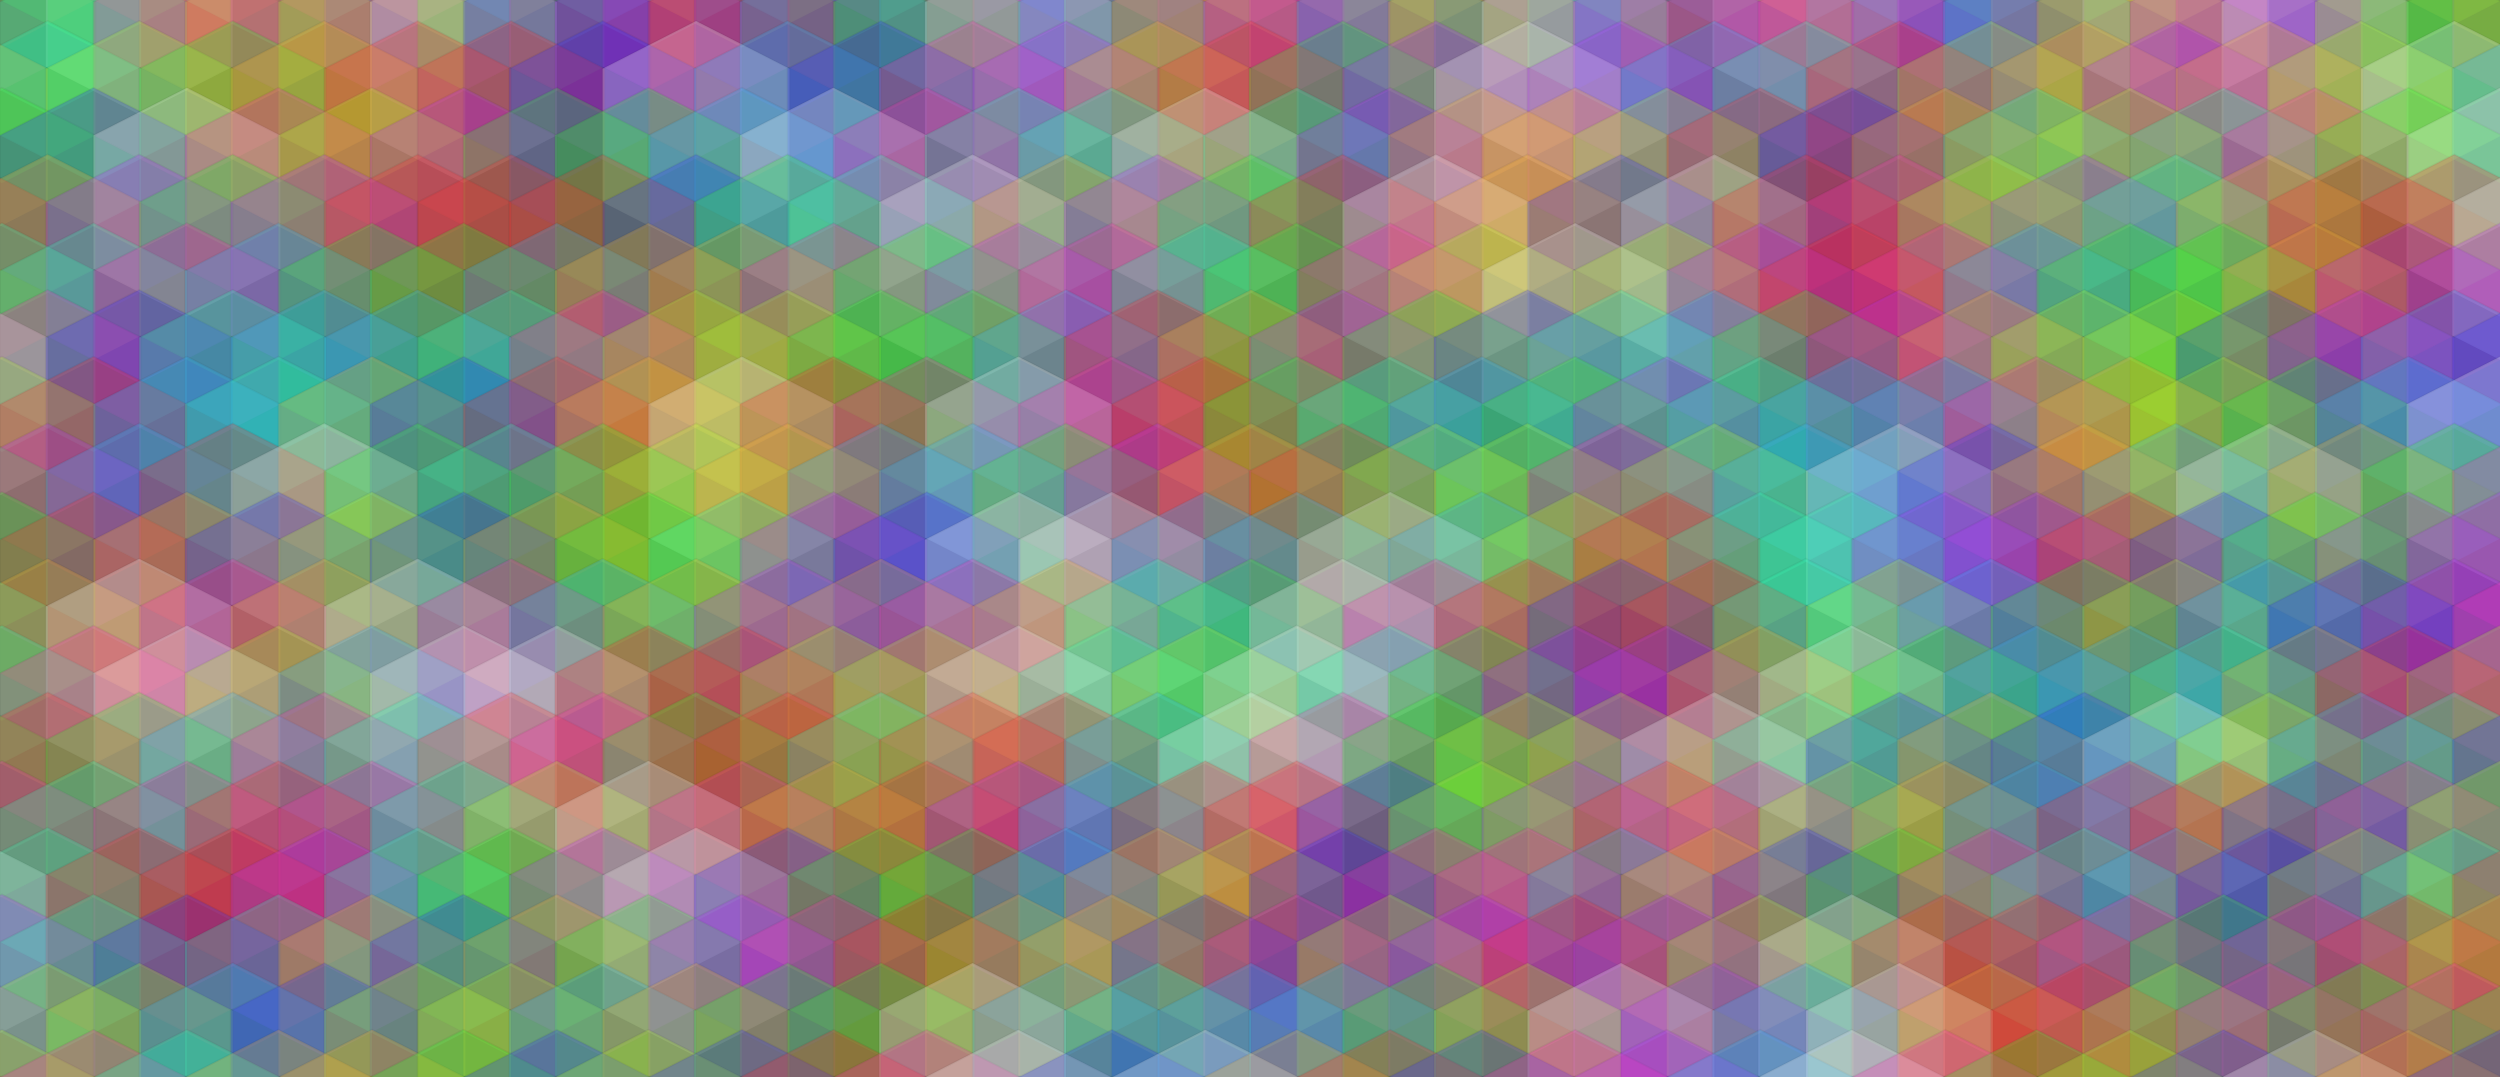 <svg xmlns="http://www.w3.org/2000/svg" xmlns:xlink="http://www.w3.org/1999/xlink" height="565" width="1311" viewBox="0 0 1311 565" version="1">
  <rect x="0" y="0" width="1311" height="565" fill="#333333" stroke="none"/>
  <defs>
    <path id="x" d="M0 0L49 25V95L0 120 -49 95V25Z"/>
  </defs>
  <g transform="translate(-73, -95)" stroke="#000000" stroke-width="1" stroke-opacity="0.05" fill-opacity="0.25">
    <use xlink:href="#x" x="74" y="0" fill="#FF3333"/>
    <use xlink:href="#x" x="122" y="0" fill="#33FF33"/>
    <use xlink:href="#x" x="171" y="0" fill="#FF3333"/>
    <use xlink:href="#x" x="219" y="0" fill="#33FFBB"/>
    <use xlink:href="#x" x="268" y="0" fill="#FF33BB"/>
    <use xlink:href="#x" x="316" y="0" fill="#FFBB33"/>
    <use xlink:href="#x" x="365" y="0" fill="#33BBFF"/>
    <use xlink:href="#x" x="413" y="0" fill="#33FFBB"/>
    <use xlink:href="#x" x="462" y="0" fill="#BBFF33"/>
    <use xlink:href="#x" x="510" y="0" fill="#33FFBB"/>
    <use xlink:href="#x" x="559" y="0" fill="#BB33FF"/>
    <use xlink:href="#x" x="607" y="0" fill="#FF33BB"/>
    <use xlink:href="#x" x="656" y="0" fill="#3333FF"/>
    <use xlink:href="#x" x="705" y="0" fill="#FF33BB"/>
    <use xlink:href="#x" x="753" y="0" fill="#BBFF33"/>
    <use xlink:href="#x" x="802" y="0" fill="#FFBB33"/>
    <use xlink:href="#x" x="850" y="0" fill="#BBFF33"/>
    <use xlink:href="#x" x="899" y="0" fill="#BB33FF"/>
    <use xlink:href="#x" x="947" y="0" fill="#33FF33"/>
    <use xlink:href="#x" x="996" y="0" fill="#33BBFF"/>
    <use xlink:href="#x" x="1044" y="0" fill="#FFBB33"/>
    <use xlink:href="#x" x="1093" y="0" fill="#33BBFF"/>
    <use xlink:href="#x" x="1141" y="0" fill="#33FF33"/>
    <use xlink:href="#x" x="1190" y="0" fill="#BBFF33"/>
    <use xlink:href="#x" x="1239" y="0" fill="#BBFF33"/>
    <use xlink:href="#x" x="1287" y="0" fill="#BB33FF"/>
    <use xlink:href="#x" x="1336" y="0" fill="#BBFF33"/>
    <use xlink:href="#x" x="1384" y="0" fill="#FFBB33"/>
    <use xlink:href="#x" x="49" y="35" fill="#FF33BB"/>
    <use xlink:href="#x" x="98" y="35" fill="#33FFBB"/>
    <use xlink:href="#x" x="146" y="35" fill="#FFFFFF"/>
    <use xlink:href="#x" x="195" y="35" fill="#FFBB33"/>
    <use xlink:href="#x" x="243" y="35" fill="#BB33FF"/>
    <use xlink:href="#x" x="292" y="35" fill="#BB33FF"/>
    <use xlink:href="#x" x="341" y="35" fill="#33FF33"/>
    <use xlink:href="#x" x="389" y="35" fill="#FF3333"/>
    <use xlink:href="#x" x="438" y="35" fill="#FF33BB"/>
    <use xlink:href="#x" x="486" y="35" fill="#3333FF"/>
    <use xlink:href="#x" x="535" y="35" fill="#FF3333"/>
    <use xlink:href="#x" x="583" y="35" fill="#33BBFF"/>
    <use xlink:href="#x" x="632" y="35" fill="#FF33BB"/>
    <use xlink:href="#x" x="680" y="35" fill="#BBFF33"/>
    <use xlink:href="#x" x="729" y="35" fill="#FF33BB"/>
    <use xlink:href="#x" x="777" y="35" fill="#FF33BB"/>
    <use xlink:href="#x" x="826" y="35" fill="#BBFF33"/>
    <use xlink:href="#x" x="874" y="35" fill="#3333FF"/>
    <use xlink:href="#x" x="923" y="35" fill="#33FFBB"/>
    <use xlink:href="#x" x="972" y="35" fill="#FF3333"/>
    <use xlink:href="#x" x="1020" y="35" fill="#FFFFFF"/>
    <use xlink:href="#x" x="1069" y="35" fill="#33FFBB"/>
    <use xlink:href="#x" x="1117" y="35" fill="#BB33FF"/>
    <use xlink:href="#x" x="1166" y="35" fill="#FFBB33"/>
    <use xlink:href="#x" x="1214" y="35" fill="#FFFFFF"/>
    <use xlink:href="#x" x="1263" y="35" fill="#FF33BB"/>
    <use xlink:href="#x" x="1311" y="35" fill="#3333FF"/>
    <use xlink:href="#x" x="1360" y="35" fill="#33FF33"/>
    <use xlink:href="#x" x="1408" y="35" fill="#FF33BB"/>
    <use xlink:href="#x" x="74" y="71" fill="#33FF33"/>
    <use xlink:href="#x" x="122" y="71" fill="#33FFBB"/>
    <use xlink:href="#x" x="171" y="71" fill="#FF33BB"/>
    <use xlink:href="#x" x="219" y="71" fill="#FFBB33"/>
    <use xlink:href="#x" x="268" y="71" fill="#BBFF33"/>
    <use xlink:href="#x" x="316" y="71" fill="#FFFFFF"/>
    <use xlink:href="#x" x="365" y="71" fill="#3333FF"/>
    <use xlink:href="#x" x="413" y="71" fill="#BB33FF"/>
    <use xlink:href="#x" x="462" y="71" fill="#FF3333"/>
    <use xlink:href="#x" x="510" y="71" fill="#33BBFF"/>
    <use xlink:href="#x" x="559" y="71" fill="#33FF33"/>
    <use xlink:href="#x" x="607" y="71" fill="#FFFFFF"/>
    <use xlink:href="#x" x="656" y="71" fill="#33BBFF"/>
    <use xlink:href="#x" x="705" y="71" fill="#FFBB33"/>
    <use xlink:href="#x" x="753" y="71" fill="#BB33FF"/>
    <use xlink:href="#x" x="802" y="71" fill="#33BBFF"/>
    <use xlink:href="#x" x="850" y="71" fill="#FFBB33"/>
    <use xlink:href="#x" x="899" y="71" fill="#FFFFFF"/>
    <use xlink:href="#x" x="947" y="71" fill="#BB33FF"/>
    <use xlink:href="#x" x="996" y="71" fill="#FF33BB"/>
    <use xlink:href="#x" x="1044" y="71" fill="#FF33BB"/>
    <use xlink:href="#x" x="1093" y="71" fill="#BB33FF"/>
    <use xlink:href="#x" x="1141" y="71" fill="#33BBFF"/>
    <use xlink:href="#x" x="1190" y="71" fill="#FFBB33"/>
    <use xlink:href="#x" x="1239" y="71" fill="#BB33FF"/>
    <use xlink:href="#x" x="1287" y="71" fill="#FFFFFF"/>
    <use xlink:href="#x" x="1336" y="71" fill="#BBFF33"/>
    <use xlink:href="#x" x="1384" y="71" fill="#33FF33"/>
    <use xlink:href="#x" x="49" y="106" fill="#FFBB33"/>
    <use xlink:href="#x" x="98" y="106" fill="#33FFBB"/>
    <use xlink:href="#x" x="146" y="106" fill="#BBFF33"/>
    <use xlink:href="#x" x="195" y="106" fill="#33FF33"/>
    <use xlink:href="#x" x="243" y="106" fill="#FFBB33"/>
    <use xlink:href="#x" x="292" y="106" fill="#FF3333"/>
    <use xlink:href="#x" x="341" y="106" fill="#FF3333"/>
    <use xlink:href="#x" x="389" y="106" fill="#3333FF"/>
    <use xlink:href="#x" x="438" y="106" fill="#FFFFFF"/>
    <use xlink:href="#x" x="486" y="106" fill="#33BBFF"/>
    <use xlink:href="#x" x="535" y="106" fill="#3333FF"/>
    <use xlink:href="#x" x="583" y="106" fill="#FF33BB"/>
    <use xlink:href="#x" x="632" y="106" fill="#BB33FF"/>
    <use xlink:href="#x" x="680" y="106" fill="#FFBB33"/>
    <use xlink:href="#x" x="729" y="106" fill="#FF3333"/>
    <use xlink:href="#x" x="777" y="106" fill="#33FF33"/>
    <use xlink:href="#x" x="826" y="106" fill="#BB33FF"/>
    <use xlink:href="#x" x="874" y="106" fill="#FFFFFF"/>
    <use xlink:href="#x" x="923" y="106" fill="#BB33FF"/>
    <use xlink:href="#x" x="972" y="106" fill="#33BBFF"/>
    <use xlink:href="#x" x="1020" y="106" fill="#33FFBB"/>
    <use xlink:href="#x" x="1069" y="106" fill="#FF3333"/>
    <use xlink:href="#x" x="1117" y="106" fill="#BBFF33"/>
    <use xlink:href="#x" x="1166" y="106" fill="#FFBB33"/>
    <use xlink:href="#x" x="1214" y="106" fill="#BB33FF"/>
    <use xlink:href="#x" x="1263" y="106" fill="#FFBB33"/>
    <use xlink:href="#x" x="1311" y="106" fill="#BBFF33"/>
    <use xlink:href="#x" x="1360" y="106" fill="#FFFFFF"/>
    <use xlink:href="#x" x="1408" y="106" fill="#33BBFF"/>
    <use xlink:href="#x" x="74" y="141" fill="#33FF33"/>
    <use xlink:href="#x" x="122" y="141" fill="#3333FF"/>
    <use xlink:href="#x" x="171" y="141" fill="#FFFFFF"/>
    <use xlink:href="#x" x="219" y="141" fill="#FF33BB"/>
    <use xlink:href="#x" x="268" y="141" fill="#BBFF33"/>
    <use xlink:href="#x" x="316" y="141" fill="#BB33FF"/>
    <use xlink:href="#x" x="365" y="141" fill="#33FF33"/>
    <use xlink:href="#x" x="413" y="141" fill="#33FF33"/>
    <use xlink:href="#x" x="462" y="141" fill="#33BBFF"/>
    <use xlink:href="#x" x="510" y="141" fill="#FFFFFF"/>
    <use xlink:href="#x" x="559" y="141" fill="#FF33BB"/>
    <use xlink:href="#x" x="607" y="141" fill="#33FFBB"/>
    <use xlink:href="#x" x="656" y="141" fill="#33FFBB"/>
    <use xlink:href="#x" x="705" y="141" fill="#FFFFFF"/>
    <use xlink:href="#x" x="753" y="141" fill="#33FFBB"/>
    <use xlink:href="#x" x="802" y="141" fill="#BB33FF"/>
    <use xlink:href="#x" x="850" y="141" fill="#FFBB33"/>
    <use xlink:href="#x" x="899" y="141" fill="#FFBB33"/>
    <use xlink:href="#x" x="947" y="141" fill="#BBFF33"/>
    <use xlink:href="#x" x="996" y="141" fill="#FF3333"/>
    <use xlink:href="#x" x="1044" y="141" fill="#3333FF"/>
    <use xlink:href="#x" x="1093" y="141" fill="#FFBB33"/>
    <use xlink:href="#x" x="1141" y="141" fill="#33FFBB"/>
    <use xlink:href="#x" x="1190" y="141" fill="#BBFF33"/>
    <use xlink:href="#x" x="1239" y="141" fill="#33FFBB"/>
    <use xlink:href="#x" x="1287" y="141" fill="#FF33BB"/>
    <use xlink:href="#x" x="1336" y="141" fill="#33FF33"/>
    <use xlink:href="#x" x="1384" y="141" fill="#FFFFFF"/>
    <use xlink:href="#x" x="49" y="176" fill="#FF3333"/>
    <use xlink:href="#x" x="98" y="176" fill="#FFBB33"/>
    <use xlink:href="#x" x="146" y="176" fill="#BB33FF"/>
    <use xlink:href="#x" x="195" y="176" fill="#33FF33"/>
    <use xlink:href="#x" x="243" y="176" fill="#BB33FF"/>
    <use xlink:href="#x" x="292" y="176" fill="#FF3333"/>
    <use xlink:href="#x" x="341" y="176" fill="#FF3333"/>
    <use xlink:href="#x" x="389" y="176" fill="#FF3333"/>
    <use xlink:href="#x" x="438" y="176" fill="#3333FF"/>
    <use xlink:href="#x" x="486" y="176" fill="#33FF33"/>
    <use xlink:href="#x" x="535" y="176" fill="#33FFBB"/>
    <use xlink:href="#x" x="583" y="176" fill="#FFFFFF"/>
    <use xlink:href="#x" x="632" y="176" fill="#FFBB33"/>
    <use xlink:href="#x" x="680" y="176" fill="#BB33FF"/>
    <use xlink:href="#x" x="729" y="176" fill="#33FF33"/>
    <use xlink:href="#x" x="777" y="176" fill="#FF3333"/>
    <use xlink:href="#x" x="826" y="176" fill="#FFFFFF"/>
    <use xlink:href="#x" x="874" y="176" fill="#FFBB33"/>
    <use xlink:href="#x" x="923" y="176" fill="#3333FF"/>
    <use xlink:href="#x" x="972" y="176" fill="#FFFFFF"/>
    <use xlink:href="#x" x="1020" y="176" fill="#FF3333"/>
    <use xlink:href="#x" x="1069" y="176" fill="#FF33BB"/>
    <use xlink:href="#x" x="1117" y="176" fill="#BBFF33"/>
    <use xlink:href="#x" x="1166" y="176" fill="#BB33FF"/>
    <use xlink:href="#x" x="1214" y="176" fill="#33FFBB"/>
    <use xlink:href="#x" x="1263" y="176" fill="#FFBB33"/>
    <use xlink:href="#x" x="1311" y="176" fill="#FF3333"/>
    <use xlink:href="#x" x="1360" y="176" fill="#FF3333"/>
    <use xlink:href="#x" x="1408" y="176" fill="#FFFFFF"/>
    <use xlink:href="#x" x="74" y="212" fill="#33FFBB"/>
    <use xlink:href="#x" x="122" y="212" fill="#33FFBB"/>
    <use xlink:href="#x" x="171" y="212" fill="#FF33BB"/>
    <use xlink:href="#x" x="219" y="212" fill="#33BBFF"/>
    <use xlink:href="#x" x="268" y="212" fill="#33FF33"/>
    <use xlink:href="#x" x="316" y="212" fill="#33FF33"/>
    <use xlink:href="#x" x="365" y="212" fill="#33BBFF"/>
    <use xlink:href="#x" x="413" y="212" fill="#FFBB33"/>
    <use xlink:href="#x" x="462" y="212" fill="#FFBB33"/>
    <use xlink:href="#x" x="510" y="212" fill="#FF33BB"/>
    <use xlink:href="#x" x="559" y="212" fill="#33FF33"/>
    <use xlink:href="#x" x="607" y="212" fill="#BB33FF"/>
    <use xlink:href="#x" x="656" y="212" fill="#FF33BB"/>
    <use xlink:href="#x" x="705" y="212" fill="#33FFBB"/>
    <use xlink:href="#x" x="753" y="212" fill="#33FF33"/>
    <use xlink:href="#x" x="802" y="212" fill="#FF33BB"/>
    <use xlink:href="#x" x="850" y="212" fill="#BBFF33"/>
    <use xlink:href="#x" x="899" y="212" fill="#FFFFFF"/>
    <use xlink:href="#x" x="947" y="212" fill="#BBFF33"/>
    <use xlink:href="#x" x="996" y="212" fill="#BB33FF"/>
    <use xlink:href="#x" x="1044" y="212" fill="#FF3333"/>
    <use xlink:href="#x" x="1093" y="212" fill="#FF33BB"/>
    <use xlink:href="#x" x="1141" y="212" fill="#33BBFF"/>
    <use xlink:href="#x" x="1190" y="212" fill="#33FF33"/>
    <use xlink:href="#x" x="1239" y="212" fill="#33FF33"/>
    <use xlink:href="#x" x="1287" y="212" fill="#FFBB33"/>
    <use xlink:href="#x" x="1336" y="212" fill="#BB33FF"/>
    <use xlink:href="#x" x="1384" y="212" fill="#BB33FF"/>
    <use xlink:href="#x" x="49" y="247" fill="#FFFFFF"/>
    <use xlink:href="#x" x="98" y="247" fill="#FF33BB"/>
    <use xlink:href="#x" x="146" y="247" fill="#3333FF"/>
    <use xlink:href="#x" x="195" y="247" fill="#33FFBB"/>
    <use xlink:href="#x" x="243" y="247" fill="#33BBFF"/>
    <use xlink:href="#x" x="292" y="247" fill="#33BBFF"/>
    <use xlink:href="#x" x="341" y="247" fill="#33FFBB"/>
    <use xlink:href="#x" x="389" y="247" fill="#FF33BB"/>
    <use xlink:href="#x" x="438" y="247" fill="#BBFF33"/>
    <use xlink:href="#x" x="486" y="247" fill="#BBFF33"/>
    <use xlink:href="#x" x="535" y="247" fill="#33FF33"/>
    <use xlink:href="#x" x="583" y="247" fill="#33FF33"/>
    <use xlink:href="#x" x="632" y="247" fill="#33BBFF"/>
    <use xlink:href="#x" x="680" y="247" fill="#FF3333"/>
    <use xlink:href="#x" x="729" y="247" fill="#FFBB33"/>
    <use xlink:href="#x" x="777" y="247" fill="#BB33FF"/>
    <use xlink:href="#x" x="826" y="247" fill="#33FF33"/>
    <use xlink:href="#x" x="874" y="247" fill="#3333FF"/>
    <use xlink:href="#x" x="923" y="247" fill="#33FFBB"/>
    <use xlink:href="#x" x="972" y="247" fill="#33BBFF"/>
    <use xlink:href="#x" x="1020" y="247" fill="#33FF33"/>
    <use xlink:href="#x" x="1069" y="247" fill="#BB33FF"/>
    <use xlink:href="#x" x="1117" y="247" fill="#FFBB33"/>
    <use xlink:href="#x" x="1166" y="247" fill="#BBFF33"/>
    <use xlink:href="#x" x="1214" y="247" fill="#BBFF33"/>
    <use xlink:href="#x" x="1263" y="247" fill="#3333FF"/>
    <use xlink:href="#x" x="1311" y="247" fill="#BB33FF"/>
    <use xlink:href="#x" x="1360" y="247" fill="#33BBFF"/>
    <use xlink:href="#x" x="1408" y="247" fill="#3333FF"/>
    <use xlink:href="#x" x="74" y="282" fill="#BBFF33"/>
    <use xlink:href="#x" x="122" y="282" fill="#FF3333"/>
    <use xlink:href="#x" x="171" y="282" fill="#33BBFF"/>
    <use xlink:href="#x" x="219" y="282" fill="#33FFBB"/>
    <use xlink:href="#x" x="268" y="282" fill="#FFBB33"/>
    <use xlink:href="#x" x="316" y="282" fill="#3333FF"/>
    <use xlink:href="#x" x="365" y="282" fill="#FF3333"/>
    <use xlink:href="#x" x="413" y="282" fill="#FFBB33"/>
    <use xlink:href="#x" x="462" y="282" fill="#FFFFFF"/>
    <use xlink:href="#x" x="510" y="282" fill="#FF3333"/>
    <use xlink:href="#x" x="559" y="282" fill="#FF33BB"/>
    <use xlink:href="#x" x="607" y="282" fill="#FFFFFF"/>
    <use xlink:href="#x" x="656" y="282" fill="#FF33BB"/>
    <use xlink:href="#x" x="705" y="282" fill="#FF3333"/>
    <use xlink:href="#x" x="753" y="282" fill="#33FF33"/>
    <use xlink:href="#x" x="802" y="282" fill="#33FFBB"/>
    <use xlink:href="#x" x="850" y="282" fill="#33BBFF"/>
    <use xlink:href="#x" x="899" y="282" fill="#33FF33"/>
    <use xlink:href="#x" x="947" y="282" fill="#BB33FF"/>
    <use xlink:href="#x" x="996" y="282" fill="#33FFBB"/>
    <use xlink:href="#x" x="1044" y="282" fill="#33BBFF"/>
    <use xlink:href="#x" x="1093" y="282" fill="#33BBFF"/>
    <use xlink:href="#x" x="1141" y="282" fill="#FF33BB"/>
    <use xlink:href="#x" x="1190" y="282" fill="#FFBB33"/>
    <use xlink:href="#x" x="1239" y="282" fill="#BBFF33"/>
    <use xlink:href="#x" x="1287" y="282" fill="#33FF33"/>
    <use xlink:href="#x" x="1336" y="282" fill="#33BBFF"/>
    <use xlink:href="#x" x="1384" y="282" fill="#FFFFFF"/>
    <use xlink:href="#x" x="49" y="317" fill="#33FF33"/>
    <use xlink:href="#x" x="98" y="317" fill="#BB33FF"/>
    <use xlink:href="#x" x="146" y="317" fill="#33BBFF"/>
    <use xlink:href="#x" x="195" y="317" fill="#FF3333"/>
    <use xlink:href="#x" x="243" y="317" fill="#FFFFFF"/>
    <use xlink:href="#x" x="292" y="317" fill="#33FF33"/>
    <use xlink:href="#x" x="341" y="317" fill="#33FFBB"/>
    <use xlink:href="#x" x="389" y="317" fill="#33FF33"/>
    <use xlink:href="#x" x="438" y="317" fill="#BBFF33"/>
    <use xlink:href="#x" x="486" y="317" fill="#FFBB33"/>
    <use xlink:href="#x" x="535" y="317" fill="#33BBFF"/>
    <use xlink:href="#x" x="583" y="317" fill="#33BBFF"/>
    <use xlink:href="#x" x="632" y="317" fill="#33FF33"/>
    <use xlink:href="#x" x="680" y="317" fill="#BB33FF"/>
    <use xlink:href="#x" x="729" y="317" fill="#FFBB33"/>
    <use xlink:href="#x" x="777" y="317" fill="#FF3333"/>
    <use xlink:href="#x" x="826" y="317" fill="#BBFF33"/>
    <use xlink:href="#x" x="874" y="317" fill="#BBFF33"/>
    <use xlink:href="#x" x="923" y="317" fill="#FF33BB"/>
    <use xlink:href="#x" x="972" y="317" fill="#BBFF33"/>
    <use xlink:href="#x" x="1020" y="317" fill="#33BBFF"/>
    <use xlink:href="#x" x="1069" y="317" fill="#FFFFFF"/>
    <use xlink:href="#x" x="1117" y="317" fill="#3333FF"/>
    <use xlink:href="#x" x="1166" y="317" fill="#FFBB33"/>
    <use xlink:href="#x" x="1214" y="317" fill="#33BBFF"/>
    <use xlink:href="#x" x="1263" y="317" fill="#FFFFFF"/>
    <use xlink:href="#x" x="1311" y="317" fill="#FFBB33"/>
    <use xlink:href="#x" x="1360" y="317" fill="#33FF33"/>
    <use xlink:href="#x" x="1408" y="317" fill="#FF33BB"/>
    <use xlink:href="#x" x="74" y="353" fill="#33FF33"/>
    <use xlink:href="#x" x="122" y="353" fill="#FF3333"/>
    <use xlink:href="#x" x="171" y="353" fill="#FFBB33"/>
    <use xlink:href="#x" x="219" y="353" fill="#3333FF"/>
    <use xlink:href="#x" x="268" y="353" fill="#BBFF33"/>
    <use xlink:href="#x" x="316" y="353" fill="#3333FF"/>
    <use xlink:href="#x" x="365" y="353" fill="#FFBB33"/>
    <use xlink:href="#x" x="413" y="353" fill="#33FF33"/>
    <use xlink:href="#x" x="462" y="353" fill="#33FFBB"/>
    <use xlink:href="#x" x="510" y="353" fill="#BB33FF"/>
    <use xlink:href="#x" x="559" y="353" fill="#3333FF"/>
    <use xlink:href="#x" x="607" y="353" fill="#FFFFFF"/>
    <use xlink:href="#x" x="656" y="353" fill="#FFFFFF"/>
    <use xlink:href="#x" x="705" y="353" fill="#33BBFF"/>
    <use xlink:href="#x" x="753" y="353" fill="#33BBFF"/>
    <use xlink:href="#x" x="802" y="353" fill="#FFFFFF"/>
    <use xlink:href="#x" x="850" y="353" fill="#33BBFF"/>
    <use xlink:href="#x" x="899" y="353" fill="#BBFF33"/>
    <use xlink:href="#x" x="947" y="353" fill="#FF3333"/>
    <use xlink:href="#x" x="996" y="353" fill="#33FFBB"/>
    <use xlink:href="#x" x="1044" y="353" fill="#33FFBB"/>
    <use xlink:href="#x" x="1093" y="353" fill="#BB33FF"/>
    <use xlink:href="#x" x="1141" y="353" fill="#BB33FF"/>
    <use xlink:href="#x" x="1190" y="353" fill="#FF3333"/>
    <use xlink:href="#x" x="1239" y="353" fill="#3333FF"/>
    <use xlink:href="#x" x="1287" y="353" fill="#33FF33"/>
    <use xlink:href="#x" x="1336" y="353" fill="#BB33FF"/>
    <use xlink:href="#x" x="1384" y="353" fill="#BB33FF"/>
    <use xlink:href="#x" x="49" y="388" fill="#33FFBB"/>
    <use xlink:href="#x" x="98" y="388" fill="#FFBB33"/>
    <use xlink:href="#x" x="146" y="388" fill="#FFFFFF"/>
    <use xlink:href="#x" x="195" y="388" fill="#FF33BB"/>
    <use xlink:href="#x" x="243" y="388" fill="#FFBB33"/>
    <use xlink:href="#x" x="292" y="388" fill="#FFFFFF"/>
    <use xlink:href="#x" x="341" y="388" fill="#FF33BB"/>
    <use xlink:href="#x" x="389" y="388" fill="#33BBFF"/>
    <use xlink:href="#x" x="438" y="388" fill="#FFBB33"/>
    <use xlink:href="#x" x="486" y="388" fill="#BB33FF"/>
    <use xlink:href="#x" x="535" y="388" fill="#FFBB33"/>
    <use xlink:href="#x" x="583" y="388" fill="#FF33BB"/>
    <use xlink:href="#x" x="632" y="388" fill="#FFBB33"/>
    <use xlink:href="#x" x="680" y="388" fill="#33FFBB"/>
    <use xlink:href="#x" x="729" y="388" fill="#33FF33"/>
    <use xlink:href="#x" x="777" y="388" fill="#FFFFFF"/>
    <use xlink:href="#x" x="826" y="388" fill="#FF33BB"/>
    <use xlink:href="#x" x="874" y="388" fill="#FF3333"/>
    <use xlink:href="#x" x="923" y="388" fill="#3333FF"/>
    <use xlink:href="#x" x="972" y="388" fill="#FF3333"/>
    <use xlink:href="#x" x="1020" y="388" fill="#33FFBB"/>
    <use xlink:href="#x" x="1069" y="388" fill="#BBFF33"/>
    <use xlink:href="#x" x="1117" y="388" fill="#33BBFF"/>
    <use xlink:href="#x" x="1166" y="388" fill="#33FF33"/>
    <use xlink:href="#x" x="1214" y="388" fill="#BBFF33"/>
    <use xlink:href="#x" x="1263" y="388" fill="#33BBFF"/>
    <use xlink:href="#x" x="1311" y="388" fill="#3333FF"/>
    <use xlink:href="#x" x="1360" y="388" fill="#BB33FF"/>
    <use xlink:href="#x" x="1408" y="388" fill="#FF33BB"/>
    <use xlink:href="#x" x="74" y="423" fill="#33FFBB"/>
    <use xlink:href="#x" x="122" y="423" fill="#FF33BB"/>
    <use xlink:href="#x" x="171" y="423" fill="#FFFFFF"/>
    <use xlink:href="#x" x="219" y="423" fill="#BBFF33"/>
    <use xlink:href="#x" x="268" y="423" fill="#33BBFF"/>
    <use xlink:href="#x" x="316" y="423" fill="#FFFFFF"/>
    <use xlink:href="#x" x="365" y="423" fill="#FFFFFF"/>
    <use xlink:href="#x" x="413" y="423" fill="#FF3333"/>
    <use xlink:href="#x" x="462" y="423" fill="#FF3333"/>
    <use xlink:href="#x" x="510" y="423" fill="#BBFF33"/>
    <use xlink:href="#x" x="559" y="423" fill="#BBFF33"/>
    <use xlink:href="#x" x="607" y="423" fill="#FFFFFF"/>
    <use xlink:href="#x" x="656" y="423" fill="#33FFBB"/>
    <use xlink:href="#x" x="705" y="423" fill="#BBFF33"/>
    <use xlink:href="#x" x="753" y="423" fill="#FFFFFF"/>
    <use xlink:href="#x" x="802" y="423" fill="#33FFBB"/>
    <use xlink:href="#x" x="850" y="423" fill="#33FF33"/>
    <use xlink:href="#x" x="899" y="423" fill="#BB33FF"/>
    <use xlink:href="#x" x="947" y="423" fill="#BB33FF"/>
    <use xlink:href="#x" x="996" y="423" fill="#FFBB33"/>
    <use xlink:href="#x" x="1044" y="423" fill="#FFFFFF"/>
    <use xlink:href="#x" x="1093" y="423" fill="#33FF33"/>
    <use xlink:href="#x" x="1141" y="423" fill="#33BBFF"/>
    <use xlink:href="#x" x="1190" y="423" fill="#33BBFF"/>
    <use xlink:href="#x" x="1239" y="423" fill="#33FFBB"/>
    <use xlink:href="#x" x="1287" y="423" fill="#FFBB33"/>
    <use xlink:href="#x" x="1336" y="423" fill="#FF3333"/>
    <use xlink:href="#x" x="1384" y="423" fill="#BBFF33"/>
    <use xlink:href="#x" x="49" y="458" fill="#33FF33"/>
    <use xlink:href="#x" x="98" y="458" fill="#FF3333"/>
    <use xlink:href="#x" x="146" y="458" fill="#33FF33"/>
    <use xlink:href="#x" x="195" y="458" fill="#33BBFF"/>
    <use xlink:href="#x" x="243" y="458" fill="#FF33BB"/>
    <use xlink:href="#x" x="292" y="458" fill="#33FFBB"/>
    <use xlink:href="#x" x="341" y="458" fill="#FF3333"/>
    <use xlink:href="#x" x="389" y="458" fill="#FF33BB"/>
    <use xlink:href="#x" x="438" y="458" fill="#33FF33"/>
    <use xlink:href="#x" x="486" y="458" fill="#FF3333"/>
    <use xlink:href="#x" x="535" y="458" fill="#33FFBB"/>
    <use xlink:href="#x" x="583" y="458" fill="#FF3333"/>
    <use xlink:href="#x" x="632" y="458" fill="#FF3333"/>
    <use xlink:href="#x" x="680" y="458" fill="#33BBFF"/>
    <use xlink:href="#x" x="729" y="458" fill="#FFFFFF"/>
    <use xlink:href="#x" x="777" y="458" fill="#FF33BB"/>
    <use xlink:href="#x" x="826" y="458" fill="#33FF33"/>
    <use xlink:href="#x" x="874" y="458" fill="#BBFF33"/>
    <use xlink:href="#x" x="923" y="458" fill="#BBFF33"/>
    <use xlink:href="#x" x="972" y="458" fill="#FFFFFF"/>
    <use xlink:href="#x" x="1020" y="458" fill="#33FFBB"/>
    <use xlink:href="#x" x="1069" y="458" fill="#3333FF"/>
    <use xlink:href="#x" x="1117" y="458" fill="#FFBB33"/>
    <use xlink:href="#x" x="1166" y="458" fill="#3333FF"/>
    <use xlink:href="#x" x="1214" y="458" fill="#FFFFFF"/>
    <use xlink:href="#x" x="1263" y="458" fill="#BBFF33"/>
    <use xlink:href="#x" x="1311" y="458" fill="#33BBFF"/>
    <use xlink:href="#x" x="1360" y="458" fill="#33FFBB"/>
    <use xlink:href="#x" x="1408" y="458" fill="#3333FF"/>
    <use xlink:href="#x" x="74" y="494" fill="#FF33BB"/>
    <use xlink:href="#x" x="122" y="494" fill="#33FFBB"/>
    <use xlink:href="#x" x="171" y="494" fill="#FF33BB"/>
    <use xlink:href="#x" x="219" y="494" fill="#FF3333"/>
    <use xlink:href="#x" x="268" y="494" fill="#FF33BB"/>
    <use xlink:href="#x" x="316" y="494" fill="#33FFBB"/>
    <use xlink:href="#x" x="365" y="494" fill="#BBFF33"/>
    <use xlink:href="#x" x="413" y="494" fill="#FFFFFF"/>
    <use xlink:href="#x" x="462" y="494" fill="#FF33BB"/>
    <use xlink:href="#x" x="510" y="494" fill="#FFBB33"/>
    <use xlink:href="#x" x="559" y="494" fill="#FF3333"/>
    <use xlink:href="#x" x="607" y="494" fill="#BB33FF"/>
    <use xlink:href="#x" x="656" y="494" fill="#33BBFF"/>
    <use xlink:href="#x" x="705" y="494" fill="#FF3333"/>
    <use xlink:href="#x" x="753" y="494" fill="#FF3333"/>
    <use xlink:href="#x" x="802" y="494" fill="#3333FF"/>
    <use xlink:href="#x" x="850" y="494" fill="#BBFF33"/>
    <use xlink:href="#x" x="899" y="494" fill="#BB33FF"/>
    <use xlink:href="#x" x="947" y="494" fill="#FF3333"/>
    <use xlink:href="#x" x="996" y="494" fill="#FF33BB"/>
    <use xlink:href="#x" x="1044" y="494" fill="#BBFF33"/>
    <use xlink:href="#x" x="1093" y="494" fill="#FFBB33"/>
    <use xlink:href="#x" x="1141" y="494" fill="#33BBFF"/>
    <use xlink:href="#x" x="1190" y="494" fill="#FF3333"/>
    <use xlink:href="#x" x="1239" y="494" fill="#FF3333"/>
    <use xlink:href="#x" x="1287" y="494" fill="#3333FF"/>
    <use xlink:href="#x" x="1336" y="494" fill="#FF33BB"/>
    <use xlink:href="#x" x="1384" y="494" fill="#BBFF33"/>
    <use xlink:href="#x" x="49" y="529" fill="#FFFFFF"/>
    <use xlink:href="#x" x="98" y="529" fill="#33FFBB"/>
    <use xlink:href="#x" x="146" y="529" fill="#FF3333"/>
    <use xlink:href="#x" x="195" y="529" fill="#FF3333"/>
    <use xlink:href="#x" x="243" y="529" fill="#BB33FF"/>
    <use xlink:href="#x" x="292" y="529" fill="#33FFBB"/>
    <use xlink:href="#x" x="341" y="529" fill="#33FF33"/>
    <use xlink:href="#x" x="389" y="529" fill="#BB33FF"/>
    <use xlink:href="#x" x="438" y="529" fill="#FFFFFF"/>
    <use xlink:href="#x" x="486" y="529" fill="#3333FF"/>
    <use xlink:href="#x" x="535" y="529" fill="#33FF33"/>
    <use xlink:href="#x" x="583" y="529" fill="#33FF33"/>
    <use xlink:href="#x" x="632" y="529" fill="#33BBFF"/>
    <use xlink:href="#x" x="680" y="529" fill="#FFBB33"/>
    <use xlink:href="#x" x="729" y="529" fill="#BBFF33"/>
    <use xlink:href="#x" x="777" y="529" fill="#3333FF"/>
    <use xlink:href="#x" x="826" y="529" fill="#FF33BB"/>
    <use xlink:href="#x" x="874" y="529" fill="#FF33BB"/>
    <use xlink:href="#x" x="923" y="529" fill="#33BBFF"/>
    <use xlink:href="#x" x="972" y="529" fill="#FFBB33"/>
    <use xlink:href="#x" x="1020" y="529" fill="#3333FF"/>
    <use xlink:href="#x" x="1069" y="529" fill="#33FF33"/>
    <use xlink:href="#x" x="1117" y="529" fill="#FF33BB"/>
    <use xlink:href="#x" x="1166" y="529" fill="#33FFBB"/>
    <use xlink:href="#x" x="1214" y="529" fill="#33BBFF"/>
    <use xlink:href="#x" x="1263" y="529" fill="#3333FF"/>
    <use xlink:href="#x" x="1311" y="529" fill="#BBFF33"/>
    <use xlink:href="#x" x="1360" y="529" fill="#33FFBB"/>
    <use xlink:href="#x" x="1408" y="529" fill="#FF3333"/>
    <use xlink:href="#x" x="74" y="564" fill="#BB33FF"/>
    <use xlink:href="#x" x="122" y="564" fill="#33FFBB"/>
    <use xlink:href="#x" x="171" y="564" fill="#3333FF"/>
    <use xlink:href="#x" x="219" y="564" fill="#33FFBB"/>
    <use xlink:href="#x" x="268" y="564" fill="#FFBB33"/>
    <use xlink:href="#x" x="316" y="564" fill="#3333FF"/>
    <use xlink:href="#x" x="365" y="564" fill="#FFBB33"/>
    <use xlink:href="#x" x="413" y="564" fill="#33FF33"/>
    <use xlink:href="#x" x="462" y="564" fill="#BB33FF"/>
    <use xlink:href="#x" x="510" y="564" fill="#FF33BB"/>
    <use xlink:href="#x" x="559" y="564" fill="#FF3333"/>
    <use xlink:href="#x" x="607" y="564" fill="#FFBB33"/>
    <use xlink:href="#x" x="656" y="564" fill="#FFBB33"/>
    <use xlink:href="#x" x="705" y="564" fill="#3333FF"/>
    <use xlink:href="#x" x="753" y="564" fill="#FF33BB"/>
    <use xlink:href="#x" x="802" y="564" fill="#BBFF33"/>
    <use xlink:href="#x" x="850" y="564" fill="#BB33FF"/>
    <use xlink:href="#x" x="899" y="564" fill="#FF3333"/>
    <use xlink:href="#x" x="947" y="564" fill="#BB33FF"/>
    <use xlink:href="#x" x="996" y="564" fill="#BBFF33"/>
    <use xlink:href="#x" x="1044" y="564" fill="#FFFFFF"/>
    <use xlink:href="#x" x="1093" y="564" fill="#FF3333"/>
    <use xlink:href="#x" x="1141" y="564" fill="#FF3333"/>
    <use xlink:href="#x" x="1190" y="564" fill="#FF33BB"/>
    <use xlink:href="#x" x="1239" y="564" fill="#33FF33"/>
    <use xlink:href="#x" x="1287" y="564" fill="#FF33BB"/>
    <use xlink:href="#x" x="1336" y="564" fill="#FF3333"/>
    <use xlink:href="#x" x="1384" y="564" fill="#FFBB33"/>
    <use xlink:href="#x" x="49" y="600" fill="#BB33FF"/>
    <use xlink:href="#x" x="98" y="600" fill="#BBFF33"/>
    <use xlink:href="#x" x="146" y="600" fill="#BBFF33"/>
    <use xlink:href="#x" x="195" y="600" fill="#33BBFF"/>
    <use xlink:href="#x" x="243" y="600" fill="#3333FF"/>
    <use xlink:href="#x" x="292" y="600" fill="#BBFF33"/>
    <use xlink:href="#x" x="341" y="600" fill="#BBFF33"/>
    <use xlink:href="#x" x="389" y="600" fill="#33BBFF"/>
    <use xlink:href="#x" x="438" y="600" fill="#FFBB33"/>
    <use xlink:href="#x" x="486" y="600" fill="#33FF33"/>
    <use xlink:href="#x" x="535" y="600" fill="#33FF33"/>
    <use xlink:href="#x" x="583" y="600" fill="#FFFFFF"/>
    <use xlink:href="#x" x="632" y="600" fill="#33BBFF"/>
    <use xlink:href="#x" x="680" y="600" fill="#33FFBB"/>
    <use xlink:href="#x" x="729" y="600" fill="#33BBFF"/>
    <use xlink:href="#x" x="777" y="600" fill="#33BBFF"/>
    <use xlink:href="#x" x="826" y="600" fill="#33FF33"/>
    <use xlink:href="#x" x="874" y="600" fill="#BBFF33"/>
    <use xlink:href="#x" x="923" y="600" fill="#FFFFFF"/>
    <use xlink:href="#x" x="972" y="600" fill="#BB33FF"/>
    <use xlink:href="#x" x="1020" y="600" fill="#33BBFF"/>
    <use xlink:href="#x" x="1069" y="600" fill="#FFFFFF"/>
    <use xlink:href="#x" x="1117" y="600" fill="#FFBB33"/>
    <use xlink:href="#x" x="1166" y="600" fill="#FF3333"/>
    <use xlink:href="#x" x="1214" y="600" fill="#BBFF33"/>
    <use xlink:href="#x" x="1263" y="600" fill="#FF33BB"/>
    <use xlink:href="#x" x="1311" y="600" fill="#33FF33"/>
    <use xlink:href="#x" x="1360" y="600" fill="#FF33BB"/>
    <use xlink:href="#x" x="1408" y="600" fill="#33FF33"/>
    <use xlink:href="#x" x="74" y="635" fill="#BBFF33"/>
    <use xlink:href="#x" x="122" y="635" fill="#FF33BB"/>
    <use xlink:href="#x" x="171" y="635" fill="#33FFBB"/>
    <use xlink:href="#x" x="219" y="635" fill="#FFBB33"/>
    <use xlink:href="#x" x="268" y="635" fill="#FFBB33"/>
    <use xlink:href="#x" x="316" y="635" fill="#33FF33"/>
    <use xlink:href="#x" x="365" y="635" fill="#3333FF"/>
    <use xlink:href="#x" x="413" y="635" fill="#BBFF33"/>
    <use xlink:href="#x" x="462" y="635" fill="#3333FF"/>
    <use xlink:href="#x" x="510" y="635" fill="#FF3333"/>
    <use xlink:href="#x" x="559" y="635" fill="#FF33BB"/>
    <use xlink:href="#x" x="607" y="635" fill="#FFFFFF"/>
    <use xlink:href="#x" x="656" y="635" fill="#3333FF"/>
    <use xlink:href="#x" x="705" y="635" fill="#FFFFFF"/>
    <use xlink:href="#x" x="753" y="635" fill="#FFBB33"/>
    <use xlink:href="#x" x="802" y="635" fill="#FF3333"/>
    <use xlink:href="#x" x="850" y="635" fill="#3333FF"/>
    <use xlink:href="#x" x="899" y="635" fill="#FF33BB"/>
    <use xlink:href="#x" x="947" y="635" fill="#BB33FF"/>
    <use xlink:href="#x" x="996" y="635" fill="#33BBFF"/>
    <use xlink:href="#x" x="1044" y="635" fill="#FFFFFF"/>
    <use xlink:href="#x" x="1093" y="635" fill="#FF33BB"/>
    <use xlink:href="#x" x="1141" y="635" fill="#33FF33"/>
    <use xlink:href="#x" x="1190" y="635" fill="#BBFF33"/>
    <use xlink:href="#x" x="1239" y="635" fill="#3333FF"/>
    <use xlink:href="#x" x="1287" y="635" fill="#FFFFFF"/>
    <use xlink:href="#x" x="1336" y="635" fill="#FFBB33"/>
    <use xlink:href="#x" x="1384" y="635" fill="#3333FF"/>
  </g>
</svg>
